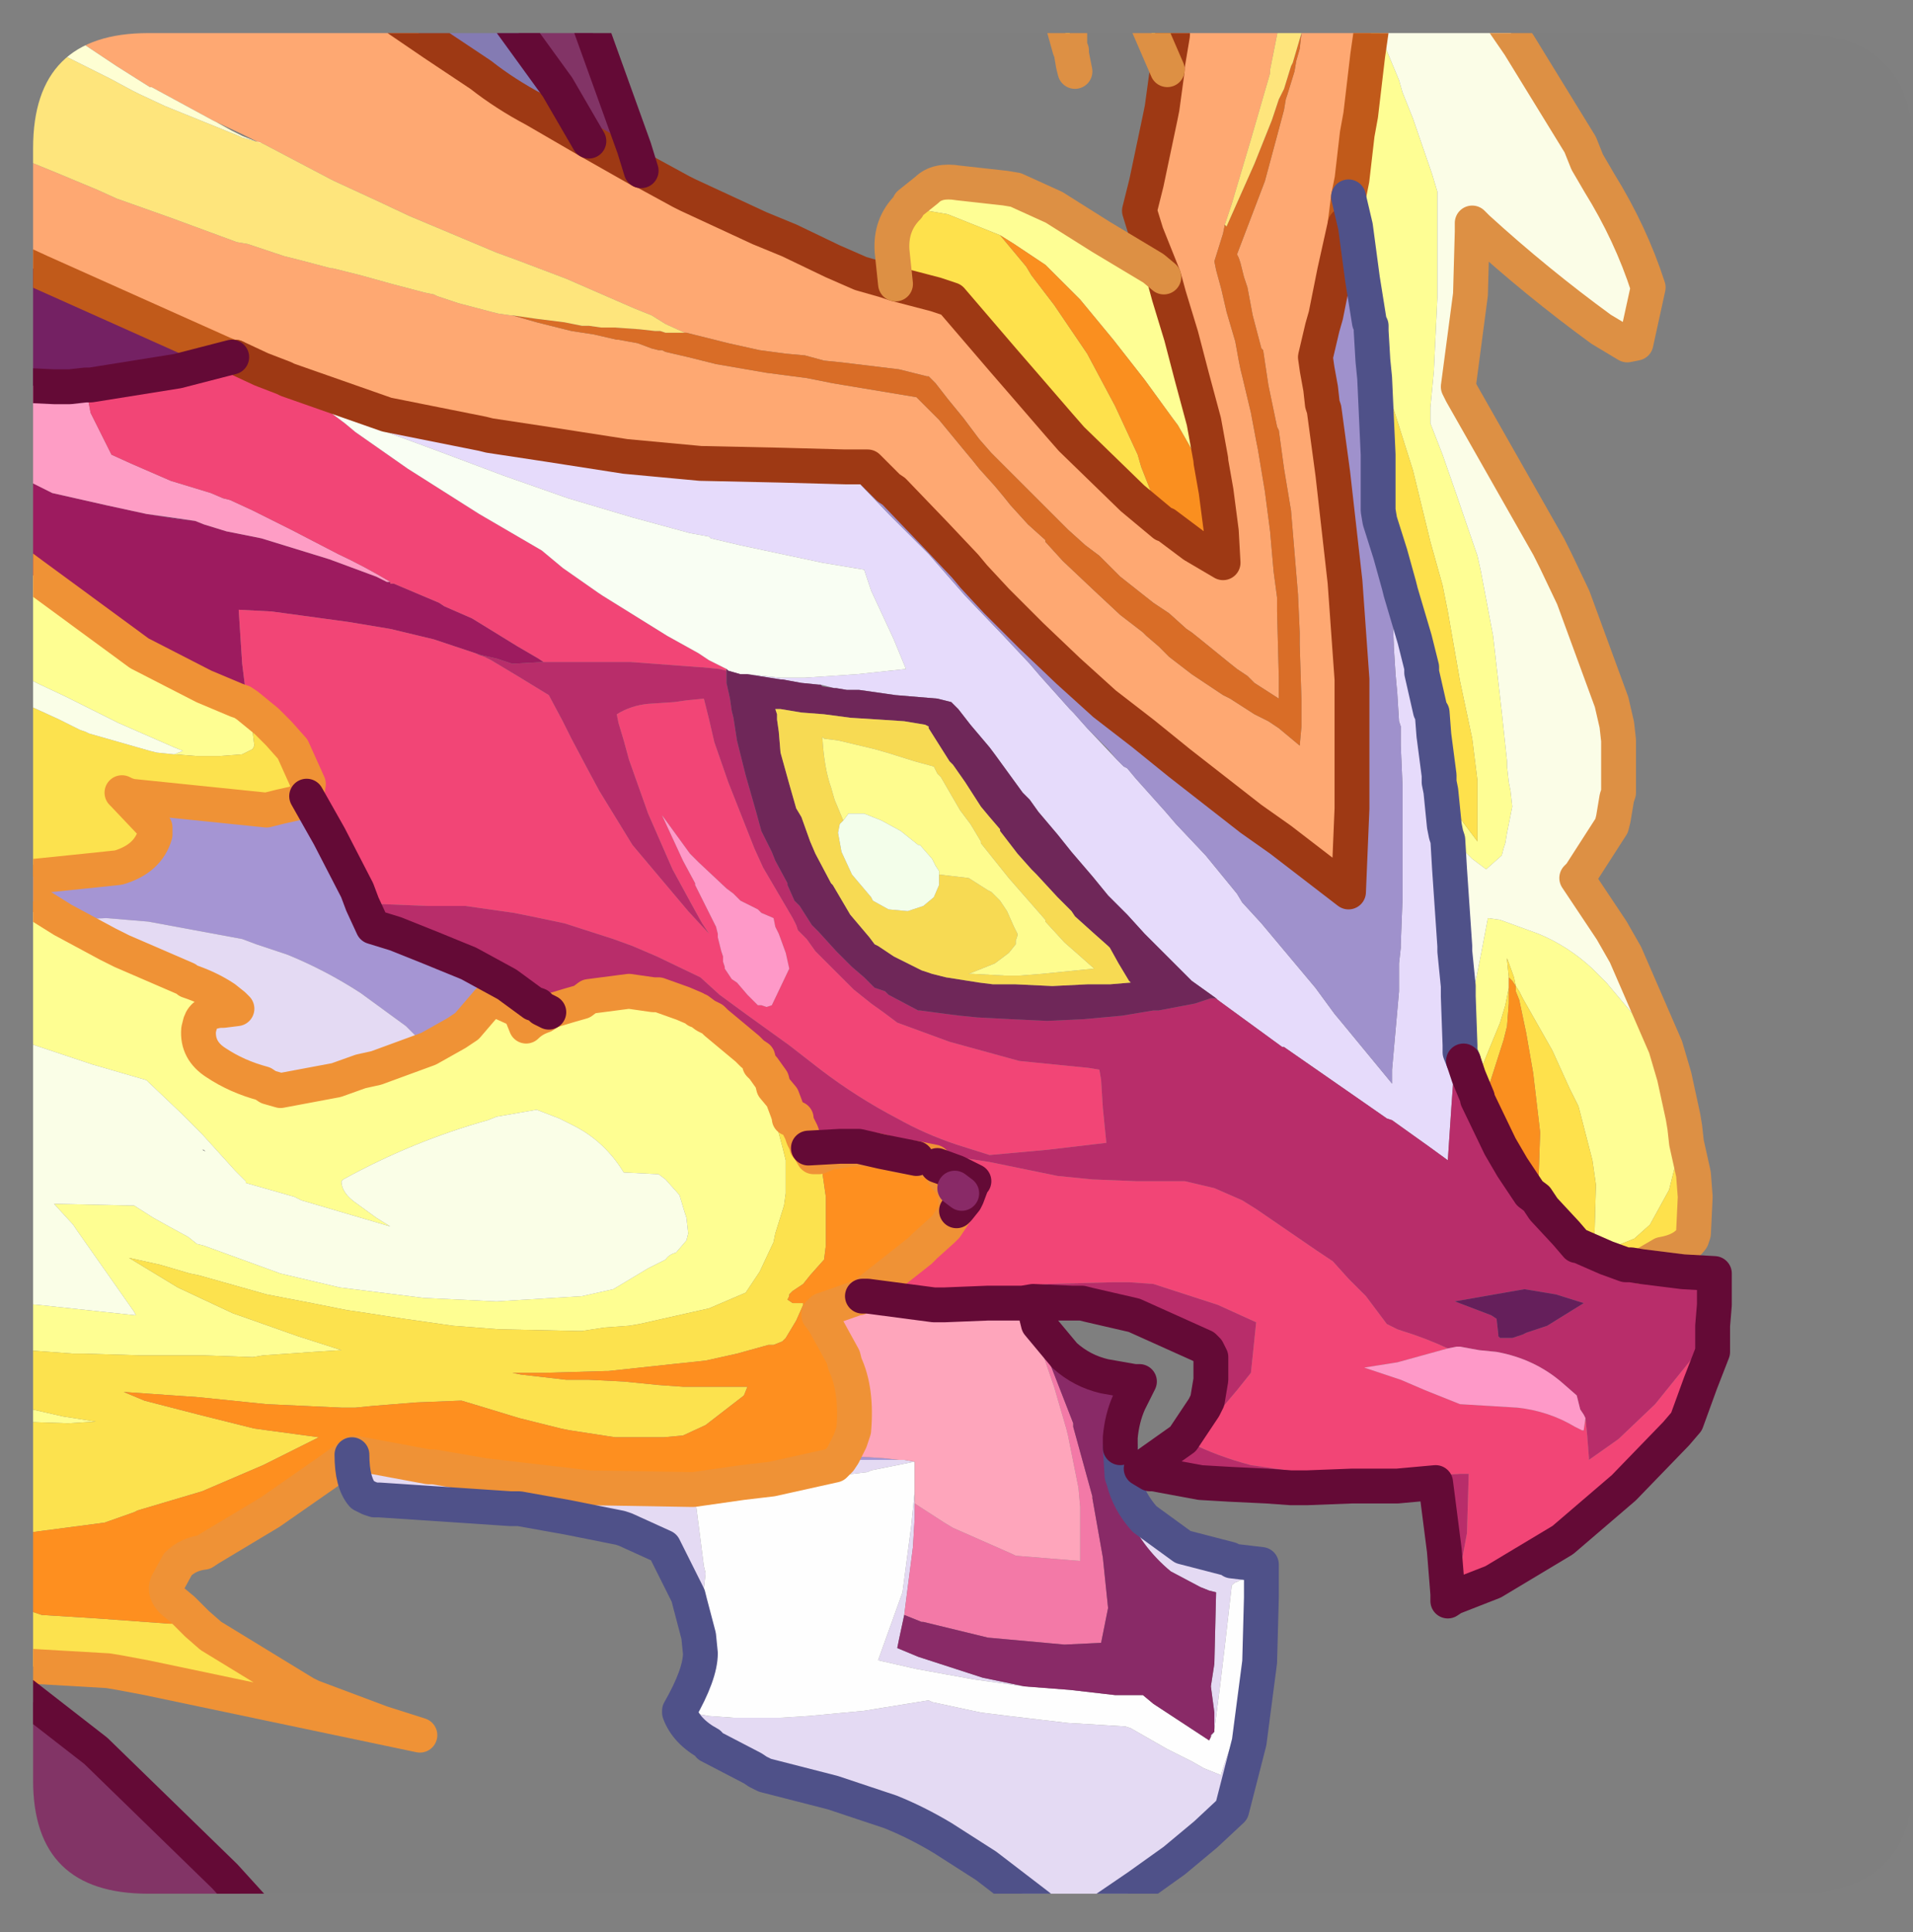 <?xml version="1.0" encoding="UTF-8" standalone="no"?>
<svg xmlns:ffdec="https://www.free-decompiler.com/flash" xmlns:xlink="http://www.w3.org/1999/xlink" ffdec:objectType="frame" height="55.45px" width="54.9px" xmlns="http://www.w3.org/2000/svg">
  <rect width="100%" height="100%" fill="#808080" stroke="none"/>
  <g transform="matrix(1.0, 0.0, 0.0, 1.0, 0.95, 0.95)">
    <clipPath id="clipPath0" transform="matrix(1.0, 0.0, 0.0, 1.0, 0.0, 0.0)">
      <path d="M50.5 0.0 Q53.95 0.0 53.95 3.3 L53.95 50.15 Q53.95 53.4 50.5 53.4 L3.3 53.4 Q0.0 53.4 0.0 50.15 L0.0 3.3 Q0.0 0.0 3.3 0.0 L50.5 0.0" fill="#000000" fill-rule="evenodd" stroke="none"/>
    </clipPath>
    <g clip-path="url(#clipPath0)">
      <use ffdec:characterId="2" height="55.45" transform="matrix(1.0, 0.0, 0.0, 1.0, -0.95, -0.95)" width="49.7" xlink:href="#shape1"/>
    </g>
    <use ffdec:characterId="3" height="53.4" transform="matrix(1.0, 0.0, 0.0, 1.0, 0.0, 0.0)" width="53.95" xlink:href="#shape2"/>
  </g>
  <defs>
    <g id="shape1" transform="matrix(1.0, 0.0, 0.0, 1.0, 0.95, 0.95)">
      <path d="M0.55 -0.45 L10.4 -0.45 11.5 0.3 12.85 1.2 Q13.55 1.75 14.4 2.2 L15.95 3.1 17.45 3.95 17.5 3.95 18.6 4.55 18.8 4.65 20.85 5.6 21.7 5.95 22.95 6.55 23.75 6.9 24.45 7.1 24.75 7.2 25.9 7.5 26.35 7.65 27.85 9.4 28.5 10.15 29.45 11.25 29.8 11.65 31.55 13.35 32.45 14.1 32.5 14.1 33.3 14.7 34.15 15.2 34.1 14.3 33.95 13.15 33.8 12.3 33.8 12.25 33.6 11.15 33.25 9.85 32.95 8.7 32.6 7.55 32.45 7.0 31.95 5.75 31.75 5.1 31.95 4.3 32.35 2.4 32.4 2.15 32.55 1.05 32.55 0.95 32.7 0.05 32.7 -0.05 32.65 -0.45 35.8 -0.45 35.6 0.55 35.5 1.05 35.5 1.15 34.95 3.05 34.4 4.9 34.2 5.5 34.15 5.75 33.9 6.55 33.95 6.8 34.1 7.35 34.25 8.0 34.5 8.85 34.6 9.4 34.65 9.65 34.7 9.85 34.95 10.9 35.1 11.7 35.15 11.95 35.35 13.15 35.5 14.3 35.6 15.45 35.7 16.2 35.7 16.6 35.75 18.5 35.75 19.1 35.05 18.65 34.85 18.45 34.55 18.25 34.3 18.05 33.5 17.4 33.25 17.2 33.1 17.1 32.6 16.65 32.15 16.35 31.2 15.6 30.6 15.0 30.2 14.7 29.7 14.25 29.45 14.0 28.6 13.15 28.15 12.7 27.6 12.15 27.5 12.05 27.15 11.65 26.7 11.05 26.25 10.5 25.9 10.05 25.7 9.85 25.65 9.85 24.85 9.65 23.2 9.45 22.7 9.4 22.15 9.25 21.6 9.2 20.85 9.1 19.95 8.9 18.95 8.65 18.75 8.6 18.7 8.6 18.15 8.35 17.75 8.1 17.25 7.9 15.3 7.05 13.85 6.5 13.3 6.3 10.8 5.25 9.95 4.85 8.65 4.25 8.55 4.2 7.6 3.7 6.65 3.2 6.55 3.15 6.5 3.15 6.0 2.9 5.25 2.55 5.15 2.5 3.4 1.55 3.35 1.55 2.4 0.95 1.35 0.25 1.15 0.1 0.55 -0.45 M36.6 -0.45 L38.4 -0.45 38.4 -0.05 38.3 0.65 38.1 2.35 38.0 2.9 37.85 4.2 37.75 4.7 37.65 5.5 37.35 6.85 37.1 8.1 37.0 8.45 36.8 9.3 36.85 9.65 36.95 10.2 37.0 10.65 37.05 10.8 37.3 12.65 37.65 15.75 37.85 18.55 37.85 20.55 37.85 22.25 37.75 24.65 35.8 23.15 34.95 22.55 32.9 20.95 31.85 20.1 30.75 19.25 29.7 18.3 28.65 17.3 27.65 16.3 27.0 15.6 26.75 15.3 25.9 14.4 24.7 13.15 24.55 13.05 23.95 12.45 23.85 12.45 23.3 12.45 21.45 12.4 19.15 12.35 17.0 12.15 14.75 11.8 13.1 11.55 12.9 11.5 10.15 10.95 7.3 9.95 7.25 9.9 7.2 9.9 6.55 9.65 5.8 9.3 5.7 9.3 5.45 9.2 0.2 6.85 -0.45 6.55 -0.45 3.55 0.65 4.0 1.85 4.5 2.4 4.75 3.95 5.3 5.85 6.0 6.15 6.05 7.2 6.4 7.6 6.5 8.55 6.75 8.6 6.75 9.4 6.95 10.3 7.2 11.25 7.45 11.5 7.5 11.6 7.55 12.2 7.75 13.15 8.0 13.35 8.05 13.7 8.1 13.75 8.1 14.45 8.3 15.45 8.55 16.1 8.65 16.75 8.8 16.8 8.8 17.35 8.9 17.75 9.05 17.95 9.1 18.05 9.1 18.15 9.15 18.8 9.3 19.6 9.5 21.05 9.75 22.2 9.9 22.95 10.05 25.35 10.45 25.4 10.5 26.0 11.1 26.7 11.95 26.95 12.25 27.15 12.5 27.6 13.0 27.85 13.3 28.05 13.55 28.55 14.1 29.05 14.55 29.05 14.6 29.55 15.15 30.45 16.0 31.2 16.7 31.85 17.2 31.95 17.3 32.3 17.6 32.6 17.9 33.25 18.4 34.15 19.0 34.35 19.1 35.05 19.55 35.45 19.75 35.75 19.95 36.35 20.45 36.4 19.9 36.4 19.7 36.4 19.65 36.4 19.55 36.4 19.15 36.35 17.55 36.35 17.2 36.3 16.1 36.2 14.9 36.1 13.7 35.9 12.5 35.75 11.4 35.7 11.3 35.45 10.1 35.3 9.1 35.25 9.05 35.0 8.1 34.85 7.3 34.75 7.0 34.65 6.6 34.6 6.45 34.55 6.35 35.35 4.25 35.7 2.95 35.9 2.2 35.95 1.9 36.0 1.75 36.2 1.1 36.25 0.8 36.35 0.45 36.4 0.0 36.6 -0.45" fill="#ffa972" fill-rule="evenodd" stroke="none"/>
      <path d="M17.45 3.95 L15.95 3.1 15.05 1.55 13.6 -0.45 15.9 -0.45 17.25 3.3 17.45 3.95 M6.5 54.0 L1.4 54.0 -0.45 53.0 -0.45 47.55 1.8 49.3 5.5 52.9 6.5 54.0" fill="#833466" fill-rule="evenodd" stroke="none"/>
      <path d="M15.95 3.1 L14.4 2.2 Q13.55 1.75 12.85 1.2 L11.5 0.3 10.4 -0.45 13.6 -0.45 15.05 1.55 15.95 3.1" fill="url(#gradient0)" fill-rule="evenodd" stroke="none"/>
      <path d="M0.55 -0.45 L1.15 0.1 0.35 -0.45 0.55 -0.45 M18.7 8.6 L18.75 8.6 18.95 8.65 19.95 8.9 20.85 9.1 21.6 9.2 22.15 9.25 22.7 9.4 23.2 9.45 24.85 9.65 25.65 9.85 25.7 9.85 25.9 10.05 26.25 10.5 26.7 11.05 27.15 11.65 27.5 12.05 27.6 12.15 28.15 12.7 28.6 13.15 29.45 14.0 29.7 14.25 30.2 14.7 30.6 15.0 31.2 15.6 32.15 16.35 32.6 16.65 33.1 17.1 33.25 17.2 33.5 17.4 34.3 18.05 34.55 18.25 34.85 18.45 35.05 18.65 35.75 19.1 35.75 18.5 35.7 16.6 35.7 16.2 35.6 15.45 35.5 14.3 35.35 13.15 35.15 11.95 35.1 11.7 34.95 10.9 34.7 9.85 34.65 9.65 34.6 9.4 34.5 8.85 34.25 8.0 34.1 7.35 33.95 6.8 33.9 6.55 34.15 5.75 34.2 5.5 34.25 5.55 35.05 3.75 35.55 2.5 35.75 1.9 35.9 1.6 36.1 0.95 36.15 0.85 36.4 0.0 36.35 0.45 36.25 0.8 36.2 1.1 36.0 1.75 35.95 1.9 35.9 2.2 35.7 2.95 35.35 4.25 34.55 6.35 34.6 6.45 34.65 6.6 34.75 7.0 34.85 7.3 35.0 8.1 35.25 9.05 35.3 9.1 35.45 10.1 35.7 11.3 35.75 11.4 35.9 12.5 36.1 13.7 36.2 14.9 36.3 16.1 36.35 17.2 36.35 17.55 36.4 19.15 36.4 19.55 36.4 19.65 36.4 19.7 36.4 19.9 36.35 20.45 35.75 19.95 35.45 19.75 35.05 19.55 34.35 19.1 34.15 19.0 33.25 18.4 32.6 17.9 32.3 17.6 31.95 17.3 31.85 17.2 31.2 16.7 30.45 16.0 29.55 15.15 29.05 14.6 29.05 14.55 28.55 14.1 28.05 13.55 27.85 13.3 27.6 13.0 27.15 12.5 26.95 12.25 26.7 11.95 26.0 11.1 25.4 10.5 25.35 10.45 22.95 10.05 22.2 9.9 21.05 9.75 19.6 9.5 18.8 9.3 18.15 9.15 18.05 9.1 17.95 9.1 17.75 9.05 17.35 8.9 16.8 8.8 16.75 8.8 16.1 8.65 15.45 8.55 14.45 8.3 13.75 8.1 14.45 8.2 15.25 8.3 15.75 8.4 15.95 8.4 16.3 8.45 16.7 8.45 17.4 8.5 17.85 8.55 18.0 8.55 18.15 8.6 18.7 8.6" fill="#da6d27" fill-rule="evenodd" stroke="none"/>
      <path d="M32.45 7.0 L32.6 7.55 32.95 8.7 33.25 9.85 33.6 11.15 33.8 12.25 33.8 12.3 33.95 13.15 33.45 12.3 32.85 11.25 32.7 11.05 31.9 9.95 31.0 8.8 30.05 7.65 29.15 6.75 29.05 6.65 28.15 6.05 27.75 5.8 26.25 5.2 25.1 5.0 25.15 4.9 25.65 4.5 Q25.95 4.2 26.55 4.3 L27.9 4.45 28.2 4.5 29.3 5.0 30.65 5.85 32.15 6.75 32.45 7.0 M37.75 4.7 L37.85 4.2 38.0 2.9 38.1 2.35 38.3 0.65 38.4 -0.05 38.4 -0.45 38.45 -0.45 39.2 1.35 39.3 1.7 39.6 2.45 40.15 4.05 40.3 4.55 40.3 5.4 40.3 6.35 40.3 7.6 40.2 9.7 40.1 10.75 40.1 11.2 40.45 12.1 40.85 13.25 41.45 15.0 41.55 15.45 41.9 17.3 42.15 19.5 42.3 20.9 42.3 21.05 42.35 21.5 42.4 21.75 42.45 22.2 42.3 22.95 42.25 23.25 42.2 23.4 42.15 23.6 41.7 24.0 41.3 23.7 40.9 23.3 40.55 23.0 40.5 22.75 40.4 21.75 40.55 22.0 41.45 23.2 41.45 22.5 41.45 21.45 41.3 20.25 40.95 18.6 40.6 16.6 40.45 15.85 40.1 14.6 39.6 12.55 39.0 10.65 38.45 9.4 38.4 8.55 38.4 8.4 38.35 8.3 38.15 7.05 37.95 5.55 37.75 4.7 M47.1 29.95 L47.35 31.1 47.4 31.4 46.95 33.2 46.4 34.2 45.95 34.6 45.45 34.8 44.8 34.85 44.85 33.05 44.75 32.35 44.35 30.8 44.1 30.3 43.6 29.2 42.75 27.7 42.65 27.5 42.55 27.35 42.5 27.1 42.3 26.55 42.3 26.6 42.35 27.1 42.35 27.4 42.25 27.9 42.1 28.4 41.75 29.25 41.65 29.5 41.5 29.85 40.95 29.05 40.9 27.65 40.9 27.35 41.05 27.95 41.1 28.1 41.4 27.2 41.55 26.45 41.75 25.4 42.1 25.45 43.2 25.85 Q44.05 26.2 44.75 26.85 L45.15 27.25 46.2 28.5 46.65 29.25 47.05 29.85 47.1 29.95" fill="#ffff95" fill-rule="evenodd" stroke="none"/>
      <path d="M6.55 3.15 L6.65 3.2 7.6 3.7 8.55 4.2 8.65 4.25 9.95 4.85 10.8 5.25 13.3 6.3 13.85 6.5 15.3 7.05 17.25 7.9 17.75 8.1 18.15 8.35 18.7 8.6 18.15 8.6 18.0 8.55 17.85 8.55 17.4 8.5 16.7 8.45 16.3 8.45 15.95 8.4 15.75 8.4 15.25 8.3 14.45 8.2 13.75 8.1 13.7 8.1 13.35 8.05 13.15 8.0 12.2 7.75 11.6 7.55 11.5 7.5 11.25 7.45 10.3 7.2 9.4 6.95 8.6 6.75 8.55 6.75 7.6 6.5 7.2 6.4 6.15 6.05 5.85 6.0 3.95 5.3 2.4 4.75 1.85 4.5 0.65 4.0 -0.45 3.55 -0.45 -0.05 0.55 0.45 0.6 0.5 2.2 1.3 2.85 1.65 3.05 1.75 3.8 2.1 5.9 2.95 6.0 3.0 6.55 3.15 M34.2 5.5 L34.4 4.9 34.95 3.05 35.5 1.15 35.5 1.05 35.6 0.55 35.8 -0.45 36.6 -0.45 36.4 0.0 36.15 0.85 36.1 0.95 35.9 1.6 35.75 1.9 35.55 2.5 35.05 3.75 34.25 5.55 34.2 5.5" fill="#ffe67c" fill-rule="evenodd" stroke="none"/>
      <path d="M32.65 -0.45 L32.7 -0.05 32.7 0.05 32.55 0.95 32.55 1.05 31.9 -0.45 32.65 -0.45 M32.45 14.1 L31.55 13.35 29.8 11.65 29.45 11.25 28.5 10.15 27.85 9.4 26.35 7.65 25.9 7.5 24.75 7.2 24.65 6.25 Q24.6 5.5 25.1 5.0 L26.25 5.2 27.75 5.8 28.5 6.7 28.65 6.95 29.3 7.8 30.25 9.2 31.05 10.7 31.7 12.1 31.8 12.45 32.45 14.1 M29.5 -0.45 L29.75 -0.45 29.75 0.35 29.75 0.45 29.5 -0.45 M47.4 31.4 L47.45 31.85 47.65 32.75 47.7 33.4 47.65 34.45 47.6 34.6 Q47.35 34.95 46.75 35.05 L46.15 35.4 45.85 35.35 45.7 35.35 45.15 35.15 44.35 34.8 44.3 34.8 44.0 34.45 43.35 33.75 43.15 33.45 43.2 33.0 43.25 31.55 43.05 29.85 42.85 28.7 42.65 27.75 42.55 27.5 42.55 27.35 42.45 27.2 42.35 27.1 42.3 26.6 42.3 26.55 42.5 27.1 42.55 27.35 42.65 27.5 42.75 27.7 43.6 29.2 44.1 30.3 44.35 30.8 44.75 32.35 44.85 33.05 44.8 34.85 45.45 34.8 45.95 34.6 46.4 34.2 46.95 33.2 47.4 31.4 M38.45 9.4 L39.0 10.65 39.6 12.55 40.1 14.6 40.45 15.85 40.6 16.6 40.95 18.6 41.3 20.25 41.45 21.45 41.45 22.5 41.45 23.2 40.55 22.0 40.4 21.75 40.35 21.5 40.35 21.3 40.2 20.15 40.15 19.5 40.1 19.45 39.85 18.35 39.85 18.2 39.65 17.4 39.25 16.05 39.2 15.85 38.95 14.95 38.65 14.0 38.6 13.7 38.6 12.75 38.6 12.1 38.5 9.9 38.45 9.4 M40.95 29.05 L41.5 29.85 41.65 29.5 41.75 29.25 42.1 28.4 42.25 27.9 42.35 27.4 42.35 27.85 42.3 28.5 42.2 28.9 41.8 30.15 41.8 30.25 Q41.7 30.35 41.75 30.6 L41.7 31.0 41.6 30.85 41.5 30.7 41.45 30.6 41.45 30.55 41.2 29.95 41.05 29.5 40.95 29.25 40.95 29.2 40.95 29.05" fill="#ffe24c" fill-rule="evenodd" stroke="none"/>
      <path d="M38.45 -0.45 L42.1 -0.45 42.65 0.35 44.4 3.2 44.6 3.7 44.95 4.3 Q45.85 5.75 46.35 7.3 L46.0 8.9 45.75 8.95 45.0 8.5 Q43.15 7.15 41.45 5.6 L41.3 5.45 41.3 5.7 41.25 7.5 40.9 10.15 41.0 10.35 43.5 14.75 43.7 15.15 44.2 16.2 45.3 19.2 45.45 19.85 45.5 20.3 45.5 21.8 45.45 21.95 45.35 22.55 45.3 22.75 44.4 24.15 44.3 24.25 45.3 25.75 45.7 26.45 46.85 29.1 47.1 29.95 47.05 29.85 46.65 29.25 46.2 28.5 45.15 27.25 44.75 26.85 Q44.05 26.2 43.2 25.85 L42.1 25.45 41.75 25.4 41.55 26.45 41.4 27.2 41.1 28.1 41.05 27.95 40.9 27.35 40.8 26.35 40.8 26.2 40.65 24.0 40.6 23.15 40.55 23.0 40.9 23.3 41.3 23.7 41.7 24.0 42.15 23.6 42.2 23.4 42.25 23.25 42.3 22.95 42.45 22.2 42.4 21.75 42.35 21.5 42.3 21.05 42.3 20.9 42.15 19.5 41.9 17.3 41.55 15.45 41.45 15.0 40.85 13.25 40.45 12.1 40.1 11.2 40.1 10.75 40.2 9.7 40.3 7.6 40.3 6.35 40.3 5.4 40.3 4.55 40.15 4.05 39.6 2.45 39.3 1.7 39.2 1.35 38.45 -0.45" fill="#fcfee8" fill-rule="evenodd" stroke="none"/>
      <path d="M1.15 0.1 L1.35 0.25 2.4 0.95 3.35 1.55 3.4 1.55 5.15 2.5 5.25 2.55 5.7 2.8 6.0 2.95 6.5 3.15 6.55 3.15 6.0 3.0 5.9 2.95 3.8 2.1 3.05 1.75 2.85 1.65 2.2 1.3 0.6 0.5 0.55 0.45 -0.45 -0.05 -0.45 -0.45 0.35 -0.45 1.15 0.1" fill="#ffffd4" fill-rule="evenodd" stroke="none"/>
      <path d="M-0.45 6.55 L0.2 6.85 5.45 9.2 5.7 9.3 4.15 9.7 1.65 10.1 1.5 10.1 1.05 10.15 0.6 10.15 -0.45 10.1 -0.45 6.55 M4.65 14.0 L4.15 13.95 3.25 13.8 4.65 14.0" fill="#742163" fill-rule="evenodd" stroke="none"/>
      <path d="M-0.45 39.85 L-0.45 39.4 -0.25 39.45 0.85 39.7 1.8 39.85 1.0 39.9 -0.45 39.85 M-0.45 37.8 L-0.45 36.45 0.15 36.5 2.95 36.8 2.9 36.7 1.25 34.35 1.15 34.2 0.6 33.6 2.9 33.65 3.45 34.0 3.9 34.25 4.45 34.55 4.7 34.75 4.9 34.8 7.1 35.6 8.8 36.0 11.2 36.3 13.3 36.4 15.75 36.25 16.65 36.05 17.65 35.45 18.15 35.2 Q18.25 35.05 18.45 35.0 L18.75 34.65 18.8 34.45 18.75 34.0 18.7 33.85 18.55 33.35 18.15 32.9 17.95 32.75 16.95 32.7 Q16.4 31.8 15.5 31.35 L15.1 31.15 14.45 30.9 13.3 31.1 13.05 31.2 Q10.9 31.8 8.9 32.9 L8.85 32.95 Q8.85 33.3 9.3 33.6 L9.85 34.0 10.25 34.25 7.7 33.5 7.5 33.4 6.1 33.0 6.1 32.95 5.8 32.65 4.85 31.6 4.25 31.0 3.25 30.05 1.7 29.6 -0.25 28.95 -0.45 28.9 -0.45 25.0 -0.05 25.2 0.5 25.45 1.75 26.0 2.15 26.15 2.55 26.35 4.4 27.15 4.45 27.2 Q5.05 27.4 5.5 27.7 L5.75 27.9 5.85 28.0 5.45 28.05 5.35 28.05 Q4.9 28.1 4.8 28.4 L4.75 28.6 Q4.7 29.2 5.25 29.55 5.85 29.95 6.6 30.15 L6.75 30.25 7.1 30.35 8.7 30.05 9.4 29.8 9.85 29.7 11.35 29.15 12.15 28.7 12.45 28.5 13.05 27.8 13.4 27.8 13.95 28.05 14.05 28.25 14.15 28.5 Q14.35 28.3 14.65 28.2 L14.8 28.1 14.9 28.05 15.4 27.9 15.75 27.8 15.95 27.65 17.1 27.5 17.8 27.6 17.95 27.6 18.65 27.85 19.0 28.0 19.05 28.05 19.35 28.4 19.6 28.6 20.7 29.95 21.3 31.2 21.5 31.95 21.6 32.35 21.6 33.15 21.6 33.3 21.55 33.65 21.3 34.45 21.25 34.7 20.85 35.55 20.45 36.15 19.4 36.6 17.4 37.05 17.1 37.1 16.4 37.15 15.75 37.25 15.65 37.25 13.35 37.2 12.05 37.1 10.65 36.9 9.35 36.7 9.0 36.65 8.0 36.45 6.7 36.2 4.75 35.65 4.5 35.6 3.65 35.35 2.75 35.15 4.15 36.0 5.75 36.75 5.9 36.8 7.6 37.4 8.85 37.8 8.05 37.85 6.6 37.95 6.3 38.0 4.9 37.95 3.7 37.95 3.1 37.95 1.45 37.9 1.35 37.9 1.3 37.9 1.15 37.9 -0.2 37.8 -0.45 37.8 M-0.45 34.35 L-0.45 34.05 -0.25 34.35 -0.45 34.35 M-0.45 18.35 L-0.45 15.2 -0.35 15.3 -0.15 15.45 3.05 17.8 4.9 18.75 5.85 19.15 6.1 19.5 6.2 19.7 6.3 19.95 6.3 20.05 6.35 20.45 6.3 20.55 6.2 20.6 6.0 20.7 5.35 20.75 5.25 20.75 5.1 20.75 4.7 20.75 4.05 20.7 4.3 20.6 4.05 20.5 2.45 19.8 2.25 19.7 0.95 19.05 0.1 18.65 -0.45 18.35" fill="#ffff93" fill-rule="evenodd" stroke="none"/>
      <path d="M-0.45 15.2 L-0.45 12.7 -0.25 12.8 0.55 13.2 2.1 13.55 3.25 13.8 4.15 13.95 4.65 14.0 4.9 14.1 5.55 14.3 6.55 14.5 8.5 15.1 9.85 15.6 10.15 15.75 10.25 15.75 10.25 15.8 10.35 15.8 11.65 16.35 11.8 16.45 12.6 16.8 13.9 17.6 14.5 17.95 14.65 18.05 13.75 18.1 13.3 17.95 12.85 17.85 12.7 17.8 11.5 17.4 10.25 17.1 9.05 16.9 6.85 16.6 5.9 16.55 6.0 18.1 6.15 19.3 6.0 19.2 5.85 19.15 4.9 18.75 3.05 17.8 -0.15 15.45 -0.35 15.3 -0.45 15.2" fill="#9e1b5f" fill-rule="evenodd" stroke="none"/>
      <path d="M-0.45 12.7 L-0.45 10.1 0.6 10.15 1.05 10.15 1.5 10.1 1.65 10.9 2.25 12.1 2.8 12.35 3.95 12.85 5.1 13.2 5.45 13.35 5.65 13.4 6.3 13.7 7.4 14.25 8.75 14.95 Q9.5 15.3 10.25 15.75 L10.15 15.75 9.85 15.6 8.5 15.1 6.55 14.5 5.55 14.3 4.9 14.1 4.65 14.0 3.25 13.8 2.1 13.55 0.55 13.2 -0.25 12.8 -0.45 12.7" fill="#ff9ec6" fill-rule="evenodd" stroke="none"/>
      <path d="M4.7 45.65 L5.1 46.0 7.8 47.65 8.0 47.75 10.0 48.5 11.1 48.85 3.25 47.2 2.45 47.05 2.15 47.0 -0.45 46.85 -0.45 45.25 -0.05 45.3 0.25 45.4 1.85 45.5 3.9 45.65 4.15 45.65 4.7 45.65 M-0.45 43.1 L-0.45 39.85 1.0 39.9 1.8 39.85 0.85 39.7 -0.25 39.45 -0.45 39.4 -0.45 37.8 -0.2 37.8 1.15 37.9 1.3 37.9 1.35 37.9 1.45 37.9 3.1 37.95 3.7 37.95 4.9 37.95 6.3 38.0 6.6 37.95 8.05 37.85 8.85 37.8 7.6 37.4 5.9 36.8 5.75 36.75 4.15 36.0 2.75 35.15 3.65 35.35 4.5 35.6 4.75 35.65 6.7 36.2 8.0 36.45 9.0 36.65 9.35 36.7 10.65 36.9 12.05 37.1 13.35 37.2 15.65 37.25 15.75 37.25 16.4 37.15 17.1 37.1 17.4 37.05 19.4 36.6 20.45 36.15 20.85 35.55 21.25 34.7 21.3 34.45 21.55 33.65 21.6 33.3 21.6 33.15 21.6 32.35 21.5 31.95 21.3 31.2 20.7 29.95 19.6 28.6 19.35 28.4 19.05 28.05 19.4 28.35 20.45 29.45 21.65 31.0 21.7 31.1 21.9 31.15 21.8 31.2 21.9 31.25 22.0 31.5 22.1 31.7 22.2 31.95 22.25 32.0 22.4 32.25 22.55 32.55 22.65 32.7 22.75 33.4 22.75 34.75 22.75 34.8 22.7 35.2 22.3 35.65 22.1 35.9 21.8 36.1 21.7 36.2 21.7 36.25 21.65 36.35 21.8 36.45 21.95 36.45 22.1 36.45 22.1 36.5 21.9 36.95 21.6 37.45 21.5 37.55 21.25 37.65 21.1 37.65 20.2 37.9 19.3 38.1 18.35 38.2 16.5 38.4 16.4 38.4 14.7 38.45 14.1 38.45 13.75 38.45 14.0 38.5 15.3 38.65 15.95 38.65 16.95 38.7 17.95 38.8 18.65 38.85 20.5 38.85 20.4 39.1 19.3 39.95 18.65 40.25 18.1 40.3 16.7 40.3 15.4 40.1 15.15 40.05 13.95 39.75 12.8 39.4 12.3 39.25 12.25 39.25 11.0 39.3 9.75 39.4 9.25 39.45 8.85 39.45 6.7 39.35 4.75 39.15 2.6 39.0 3.2 39.25 4.75 39.65 6.35 40.05 8.2 40.3 6.6 41.1 4.85 41.85 3.0 42.4 2.9 42.45 2.05 42.75 0.15 43.0 -0.2 43.05 -0.45 43.1 M-0.45 23.8 L-0.45 22.15 -0.15 21.75 -0.15 21.55 Q-0.05 21.2 -0.25 20.9 L-0.35 20.75 -0.45 20.55 -0.45 19.15 0.75 19.7 1.35 20.0 1.5 20.05 1.6 20.1 3.35 20.6 3.55 20.65 4.05 20.7 4.7 20.75 5.1 20.75 5.25 20.75 5.35 20.75 6.0 20.7 6.2 20.6 6.3 20.55 6.35 20.45 6.3 20.05 6.3 19.95 6.2 19.7 6.1 19.5 5.85 19.15 6.0 19.2 6.15 19.3 6.7 19.75 7.05 20.1 7.45 20.55 7.9 21.55 7.85 21.9 7.55 22.1 7.1 22.2 6.7 22.3 2.8 21.9 2.65 21.85 2.55 21.8 2.6 21.85 3.5 22.8 3.5 23.0 Q3.3 23.7 2.45 23.95 L1.5 24.05 0.2 23.9 -0.45 23.8 M21.9 31.15 L21.7 31.15 21.7 31.1 21.7 31.15 21.9 31.15" fill="#fde34e" fill-rule="evenodd" stroke="none"/>
      <path d="M-0.45 36.45 L-0.45 34.35 -0.25 34.35 -0.45 34.05 -0.45 28.9 -0.25 28.95 1.7 29.6 3.25 30.05 4.25 31.0 4.85 31.6 5.8 32.65 6.1 32.95 6.1 33.0 7.5 33.4 7.7 33.5 10.25 34.25 9.85 34.0 9.3 33.6 Q8.85 33.3 8.85 32.95 L8.9 32.9 Q10.9 31.8 13.05 31.2 L13.3 31.1 14.45 30.9 15.1 31.15 15.5 31.35 Q16.4 31.8 16.95 32.7 L17.95 32.75 18.15 32.9 18.55 33.35 18.7 33.85 18.75 34.0 18.8 34.45 18.75 34.65 18.45 35.0 Q18.25 35.05 18.15 35.2 L17.65 35.45 16.65 36.05 15.75 36.25 13.3 36.4 11.2 36.3 8.8 36.0 7.1 35.6 4.9 34.8 4.7 34.75 4.45 34.55 3.9 34.25 3.45 34.0 2.9 33.65 0.6 33.6 1.15 34.2 1.25 34.35 2.9 36.7 2.95 36.8 0.15 36.5 -0.45 36.45 M-0.45 22.15 L-0.45 20.55 -0.35 20.75 -0.25 20.9 Q-0.05 21.2 -0.15 21.55 L-0.15 21.75 -0.45 22.15 M-0.45 19.15 L-0.45 18.35 0.1 18.65 0.95 19.05 2.25 19.7 2.45 19.8 4.05 20.5 4.3 20.6 4.05 20.7 3.55 20.65 3.35 20.6 1.6 20.1 1.5 20.05 1.35 20.0 0.75 19.7 -0.45 19.15 M4.95 32.1 L4.85 32.05 4.9 32.05 4.95 32.1" fill="#fbffe8" fill-rule="evenodd" stroke="none"/>
      <path d="M-0.45 24.65 L-0.45 24.25 1.5 24.05 2.45 23.95 Q3.3 23.7 3.5 23.0 L3.5 22.8 2.6 21.85 2.55 21.8 2.65 21.85 2.8 21.9 6.7 22.3 7.1 22.2 7.55 22.1 7.85 21.9 8.5 23.05 9.3 24.6 9.45 25.0 9.75 25.65 10.4 25.85 11.4 26.25 12.5 26.7 13.6 27.3 14.35 27.85 14.5 27.9 14.6 28.0 14.65 28.2 Q14.35 28.3 14.15 28.5 L14.05 28.25 13.95 28.05 13.4 27.8 13.05 27.8 12.45 28.5 12.15 28.7 11.35 29.15 11.1 28.9 10.7 28.5 9.4 27.55 Q8.4 26.9 7.3 26.45 L6.4 26.15 6.0 26.0 4.65 25.75 3.3 25.5 2.1 25.4 0.85 25.45 0.05 24.95 -0.45 24.65 M23.15 40.95 L23.25 40.8 23.6 40.85 24.4 40.9 24.85 40.95 24.25 40.95 23.15 40.95" fill="#a696d4" fill-rule="evenodd" stroke="none"/>
      <path d="M9.15 40.8 L8.45 41.3 6.8 42.45 5.05 43.5 4.9 43.6 Q4.45 43.65 4.15 43.95 L3.85 44.5 Q3.75 44.75 4.0 45.0 L4.3 45.25 4.5 45.45 4.7 45.65 4.15 45.65 3.9 45.65 1.85 45.5 0.25 45.4 -0.05 45.3 -0.45 45.25 -0.45 43.1 -0.2 43.05 0.15 43.0 2.05 42.75 2.9 42.45 3.0 42.4 4.85 41.85 6.6 41.1 8.2 40.3 6.35 40.05 4.75 39.65 3.2 39.25 2.6 39.0 4.75 39.15 6.7 39.35 8.85 39.45 9.25 39.45 9.75 39.4 11.0 39.3 12.25 39.25 12.3 39.25 12.8 39.4 13.95 39.75 15.15 40.05 15.4 40.1 16.7 40.3 18.1 40.3 18.65 40.25 19.3 39.95 20.4 39.1 20.5 38.85 18.65 38.85 17.95 38.8 16.95 38.7 15.95 38.65 15.3 38.65 14.0 38.5 13.75 38.45 14.1 38.45 14.7 38.45 16.4 38.4 16.5 38.4 18.35 38.2 19.3 38.1 20.2 37.9 21.1 37.65 21.25 37.65 21.5 37.55 21.6 37.45 21.9 36.95 22.1 36.5 22.1 36.45 21.95 36.45 21.8 36.45 21.65 36.35 21.7 36.25 21.7 36.2 21.8 36.1 22.1 35.9 22.3 35.65 22.7 35.2 22.75 34.8 22.75 34.75 22.75 33.4 22.65 32.7 22.55 32.55 22.4 32.25 22.55 32.25 22.9 32.1 23.05 32.1 Q23.75 31.95 24.35 32.1 L24.75 32.2 25.0 32.25 25.35 32.3 25.6 32.35 25.85 32.4 25.95 32.5 26.05 32.6 26.15 32.8 26.45 33.15 26.5 33.75 26.5 33.8 26.2 34.25 26.1 34.35 25.6 34.8 25.45 34.95 23.8 36.25 23.7 36.3 23.65 36.3 22.8 36.6 22.65 36.65 22.55 36.75 22.55 36.8 22.7 37.0 23.25 38.0 23.3 38.2 Q23.65 38.95 23.55 40.1 L23.45 40.4 23.35 40.6 23.25 40.8 23.15 40.95 23.1 41.0 23.0 41.1 21.2 41.5 20.35 41.6 18.95 41.8 18.9 41.8 15.95 41.75 12.95 41.4 11.5 41.15 11.35 41.15 9.2 40.75 9.15 40.8 M-0.45 25.0 L-0.45 24.65 0.05 24.95 0.85 25.45 2.15 26.15 1.75 26.0 0.5 25.45 -0.05 25.2 -0.45 25.0 M-0.45 24.25 L-0.45 23.8 0.2 23.9 1.5 24.05 -0.45 24.25 M19.05 28.05 L19.1 28.05 19.3 28.2 19.5 28.3 19.6 28.4 20.5 29.15 20.65 29.3 20.8 29.4 20.85 29.6 20.95 29.7 21.2 30.05 21.25 30.25 21.5 30.55 21.65 30.95 21.7 31.1 21.65 31.0 20.45 29.45 19.4 28.35 19.05 28.05 M21.9 31.25 L22.05 31.55 22.1 31.7 22.2 31.9 22.2 31.95 22.1 31.7 22.0 31.5 21.9 31.25" fill="#ff901f" fill-rule="evenodd" stroke="none"/>
      <path d="M-0.45 53.0 L1.4 54.0 -0.45 54.0 -0.45 53.0" fill="url(#gradient1)" fill-rule="evenodd" stroke="none"/>
      <path d="M7.3 9.95 L10.15 10.95 12.9 11.5 13.1 11.55 14.75 11.8 17.0 12.15 19.15 12.35 21.45 12.4 23.3 12.45 23.35 12.55 23.55 12.75 24.55 13.8 25.35 14.6 25.7 14.95 26.75 16.15 27.85 17.3 28.6 18.1 28.9 18.45 29.75 19.4 29.85 19.5 30.25 19.95 31.1 20.85 31.3 21.05 31.4 21.1 31.65 21.4 32.5 22.35 32.8 22.7 33.65 23.6 34.1 24.15 34.55 24.7 34.7 24.95 35.25 25.55 36.8 27.4 37.35 28.15 37.6 28.45 39.0 30.15 39.0 29.75 39.2 27.5 39.2 27.3 39.2 27.1 39.2 26.7 39.25 26.25 39.25 26.15 39.3 24.85 39.3 24.55 39.3 23.5 39.3 23.4 39.3 21.95 39.3 21.6 39.25 20.45 39.25 19.9 39.2 19.75 39.15 18.95 39.1 18.4 39.05 17.6 39.05 17.55 39.0 16.35 39.0 15.85 38.95 14.95 39.2 15.85 39.25 16.05 39.65 17.4 39.85 18.2 39.85 18.35 40.1 19.45 40.15 19.5 40.2 20.15 40.35 21.3 40.35 21.5 40.4 21.75 40.5 22.75 40.55 23.0 40.6 23.15 40.65 24.0 40.8 26.2 40.8 26.35 40.9 27.35 40.9 27.65 40.85 28.1 40.85 28.9 40.85 29.35 40.8 29.55 40.8 29.75 40.75 30.15 40.7 30.85 40.6 32.35 40.05 31.95 39.0 31.2 38.85 31.15 37.7 30.35 35.9 29.1 35.85 29.1 34.0 27.75 33.95 27.7 33.25 27.2 32.4 26.35 31.9 25.85 31.4 25.3 30.85 24.75 30.4 24.2 29.8 23.5 29.4 23.0 28.85 22.35 28.6 22.0 28.4 21.8 27.6 20.7 27.45 20.5 26.9 19.85 26.55 19.4 26.35 19.2 25.95 19.1 24.75 19.0 23.7 18.85 23.45 18.85 23.35 18.85 23.05 18.8 23.0 18.8 22.6 18.7 22.55 18.7 22.05 18.65 21.5 18.55 21.45 18.55 20.5 18.4 21.45 18.5 21.6 18.5 22.15 18.5 23.65 18.4 25.05 18.25 24.7 17.4 24.05 16.0 23.9 15.55 23.85 15.4 22.65 15.2 20.3 14.7 19.45 14.5 19.4 14.45 18.85 14.35 17.2 13.9 15.35 13.35 13.5 12.7 11.5 11.95 9.6 11.25 9.55 11.2 7.75 10.3 7.6 10.15 7.3 9.95" fill="#e7dcfc" fill-rule="evenodd" stroke="none"/>
      <path d="M33.95 13.15 L34.1 14.3 34.15 15.2 33.3 14.7 32.5 14.1 32.45 14.1 31.8 12.45 31.7 12.1 31.05 10.7 30.25 9.2 29.3 7.8 28.65 6.95 28.5 6.7 27.75 5.8 28.15 6.05 29.05 6.65 29.15 6.75 30.05 7.65 31.0 8.8 31.9 9.95 32.7 11.05 32.85 11.25 33.45 12.3 33.95 13.15 M42.35 27.4 L42.35 27.1 42.45 27.2 42.55 27.35 42.55 27.5 42.65 27.75 42.85 28.7 43.05 29.85 43.25 31.55 43.2 33.0 43.15 33.45 42.95 33.3 42.45 32.55 42.1 31.95 41.45 30.6 41.5 30.7 41.6 30.85 41.7 31.0 41.75 30.6 Q41.7 30.35 41.8 30.25 L41.8 30.15 42.2 28.9 42.3 28.5 42.35 27.85 42.35 27.4" fill="#fb901f" fill-rule="evenodd" stroke="none"/>
      <path d="M46.15 35.4 L47.35 35.55 48.25 35.6 48.25 36.5 47.6 38.05 46.55 39.35 45.5 40.35 44.65 40.95 44.65 40.9 44.6 40.25 44.55 39.75 44.5 39.65 44.4 39.5 44.3 39.1 43.9 38.75 Q43.1 38.05 42.0 37.85 L41.5 37.8 40.95 37.7 40.85 37.7 40.6 37.75 Q39.95 37.45 39.3 37.25 L39.15 37.2 38.85 37.05 38.4 36.45 38.25 36.25 37.75 35.75 37.3 35.25 36.85 34.95 35.1 33.75 34.7 33.5 33.9 33.15 33.05 32.95 31.7 32.95 31.65 32.95 30.4 32.9 29.4 32.8 27.45 32.4 26.8 32.3 25.85 32.4 25.6 32.35 25.35 32.3 24.35 32.1 23.7 31.95 23.15 31.95 22.25 32.0 22.2 31.95 22.2 31.9 22.1 31.7 22.05 31.55 21.9 31.25 21.8 31.2 21.9 31.15 21.7 31.1 21.65 30.95 21.5 30.55 21.25 30.25 21.2 30.05 20.95 29.7 20.85 29.6 20.8 29.4 20.65 29.3 20.5 29.15 19.6 28.4 19.5 28.3 19.3 28.2 19.1 28.05 19.05 28.05 19.0 28.0 18.65 27.85 17.95 27.6 17.8 27.6 17.1 27.5 15.95 27.65 15.75 27.8 15.4 27.9 14.9 28.05 14.8 28.1 14.6 28.0 14.5 27.9 14.35 27.85 13.6 27.3 12.5 26.7 11.4 26.25 10.4 25.85 9.75 25.65 9.45 25.0 10.05 25.0 11.3 25.05 12.4 25.05 13.8 25.25 14.3 25.35 15.25 25.55 16.65 26.0 17.2 26.2 17.9 26.5 19.15 27.1 19.7 27.6 20.45 28.15 21.7 29.05 22.6 29.75 Q23.65 30.55 24.8 31.15 25.6 31.6 26.5 31.9 L27.45 32.2 29.1 32.05 30.8 31.85 30.7 30.85 30.65 30.05 30.6 29.75 30.3 29.7 28.3 29.5 26.3 28.95 24.8 28.4 24.4 28.1 24.05 27.85 23.55 27.45 22.9 26.8 22.45 26.35 22.2 26.0 22.05 25.85 21.95 25.75 21.9 25.6 21.8 25.4 20.95 23.95 20.7 23.4 19.95 21.5 19.55 20.35 19.4 19.7 19.25 19.1 18.75 19.15 18.4 19.2 17.65 19.25 Q17.15 19.3 16.75 19.55 L16.8 19.8 16.95 20.3 17.1 20.85 17.65 22.4 18.35 24.0 18.95 25.1 19.2 25.55 19.4 25.85 18.8 25.2 17.2 23.3 16.25 21.75 15.9 21.1 15.45 20.25 15.2 19.75 14.8 19.0 13.9 18.45 13.15 18.0 12.95 17.9 12.8 17.85 12.7 17.8 12.85 17.85 13.3 17.95 13.75 18.1 14.65 18.05 15.5 18.05 17.15 18.05 19.15 18.2 19.2 18.2 19.7 18.25 19.9 18.3 19.9 18.65 20.0 19.1 20.05 19.45 20.1 19.65 20.2 20.3 20.45 21.3 20.75 22.35 20.9 22.9 21.2 23.5 21.3 23.75 21.65 24.4 21.65 24.45 21.85 24.9 22.0 25.05 22.35 25.6 22.55 25.8 23.05 26.35 23.3 26.6 23.5 26.8 23.85 27.1 24.15 27.4 24.45 27.5 24.55 27.6 25.4 28.05 25.45 28.05 26.2 28.15 26.6 28.2 27.1 28.25 28.05 28.3 29.1 28.35 30.15 28.3 31.25 28.2 32.15 28.05 32.3 28.05 33.35 27.85 33.8 27.7 33.95 27.7 34.0 27.75 35.85 29.1 35.9 29.1 37.7 30.35 38.85 31.15 39.0 31.2 40.05 31.95 40.6 32.35 40.7 30.85 40.75 30.15 40.8 29.75 40.8 29.55 40.85 29.35 40.85 28.9 40.85 28.1 40.9 27.65 40.95 29.05 40.95 29.2 40.95 29.25 41.05 29.5 41.2 29.95 41.45 30.55 41.45 30.6 42.1 31.95 42.45 32.55 42.95 33.3 43.15 33.45 43.35 33.75 44.0 34.45 44.3 34.8 44.35 34.8 45.15 35.15 45.7 35.35 45.85 35.35 46.15 35.4 M40.75 44.9 L40.6 45.0 40.6 44.8 40.5 43.55 40.25 41.6 39.15 41.7 37.85 41.7 36.55 41.75 36.1 41.75 35.4 41.7 34.35 41.65 33.5 41.6 32.15 41.35 32.05 41.35 32.15 41.3 33.2 40.45 33.0 40.35 33.6 39.45 33.7 39.25 33.8 38.65 33.8 38.0 33.7 37.8 33.6 37.7 31.6 36.8 30.3 36.5 30.1 36.45 29.8 36.45 28.7 36.4 28.4 36.45 28.3 36.45 28.25 36.45 27.4 36.45 26.15 36.5 25.85 36.5 23.95 36.25 24.3 36.25 26.3 36.1 26.6 36.05 28.0 36.0 28.05 36.0 28.65 35.95 29.15 35.9 31.0 35.85 31.45 35.85 32.15 35.9 34.0 36.5 35.1 37.0 34.95 38.45 34.55 38.95 33.45 40.25 33.2 40.45 Q34.0 40.85 34.95 41.1 L36.35 41.3 36.7 41.3 Q38.85 41.5 40.95 41.35 L41.2 41.35 41.15 43.05 40.9 44.4 40.75 44.9 M42.0 36.9 L42.05 37.35 42.05 37.4 42.1 37.45 42.45 37.45 42.75 37.35 42.85 37.3 43.45 37.1 44.5 36.45 43.7 36.2 42.8 36.05 40.8 36.4 41.85 36.8 42.0 36.9" fill="#b92d6a" fill-rule="evenodd" stroke="none"/>
      <path d="M42.0 36.9 L41.85 36.8 40.8 36.4 42.8 36.05 43.7 36.2 44.5 36.45 43.45 37.1 42.85 37.3 42.75 37.35 42.45 37.45 42.1 37.45 42.05 37.4 42.05 37.35 42.0 36.9" fill="#651f5b" fill-rule="evenodd" stroke="none"/>
      <path d="M5.7 9.3 L5.8 9.3 6.55 9.65 7.2 9.9 7.25 9.9 7.3 9.95 7.2 9.9 7.3 9.95 7.6 10.15 7.75 10.3 8.95 11.2 9.25 11.45 10.75 12.5 12.8 13.8 14.6 14.85 15.2 15.35 16.2 16.05 16.35 16.15 18.2 17.3 19.1 17.8 19.4 18.0 19.8 18.2 19.9 18.25 19.9 18.3 19.7 18.25 19.2 18.2 19.15 18.2 17.15 18.05 15.5 18.05 14.65 18.05 14.5 17.95 13.9 17.6 12.6 16.8 11.8 16.45 11.65 16.35 10.35 15.8 10.25 15.8 10.25 15.75 Q9.5 15.3 8.75 14.95 L7.4 14.25 6.3 13.7 5.65 13.4 5.45 13.35 5.1 13.2 3.95 12.85 2.8 12.35 2.25 12.1 1.65 10.9 1.5 10.1 1.65 10.1 4.15 9.7 5.7 9.3 M48.25 36.5 L48.2 37.1 48.2 37.85 47.85 38.75 47.45 39.85 47.15 40.2 45.65 41.75 43.9 43.25 41.9 44.45 40.75 44.9 40.9 44.4 41.15 43.05 41.2 41.35 40.95 41.35 Q38.85 41.5 36.7 41.3 L36.35 41.3 34.95 41.1 Q34.0 40.85 33.2 40.45 L33.45 40.25 34.55 38.95 34.95 38.45 35.1 37.0 34.0 36.5 32.15 35.9 31.45 35.85 31.0 35.85 29.15 35.9 28.65 35.95 28.05 36.0 28.0 36.0 26.6 36.05 26.3 36.1 24.3 36.25 23.95 36.25 23.8 36.25 25.45 34.95 25.6 34.8 26.1 34.35 26.2 34.25 26.5 33.8 26.55 33.75 26.75 33.5 26.8 33.4 26.95 33.0 27.0 32.95 26.5 32.7 25.95 32.5 25.85 32.4 26.8 32.3 27.45 32.4 29.4 32.8 30.4 32.9 31.65 32.95 31.7 32.95 33.05 32.95 33.9 33.15 34.7 33.5 35.1 33.75 36.85 34.95 37.3 35.25 37.75 35.75 38.25 36.25 38.4 36.45 38.85 37.05 39.15 37.2 39.3 37.25 Q39.95 37.45 40.6 37.75 L39.15 38.15 38.2 38.3 39.25 38.65 39.95 38.95 40.95 39.35 42.6 39.45 Q43.5 39.55 44.25 40.0 L44.35 40.05 44.45 40.1 44.5 40.1 44.55 39.75 44.6 40.25 44.65 40.9 44.65 40.95 45.5 40.35 46.55 39.35 47.6 38.05 48.25 36.5 M12.7 17.8 L12.8 17.85 12.95 17.9 13.15 18.0 13.9 18.45 14.8 19.0 15.2 19.75 15.45 20.25 15.9 21.1 16.25 21.75 17.2 23.3 18.8 25.2 19.4 25.85 19.2 25.55 18.95 25.1 18.35 24.0 17.65 22.4 17.1 20.85 16.95 20.3 16.8 19.8 16.75 19.55 Q17.15 19.3 17.65 19.25 L18.4 19.2 18.75 19.15 19.25 19.1 19.4 19.7 19.55 20.35 19.95 21.5 20.7 23.4 20.95 23.95 21.8 25.4 21.9 25.6 21.95 25.75 22.05 25.85 22.2 26.0 22.45 26.35 22.9 26.8 23.55 27.45 24.05 27.85 24.4 28.1 24.8 28.4 26.3 28.95 28.3 29.5 30.3 29.7 30.6 29.75 30.65 30.05 30.7 30.85 30.8 31.85 29.1 32.05 27.45 32.2 26.5 31.9 Q25.6 31.6 24.8 31.15 23.65 30.55 22.6 29.75 L21.7 29.05 20.45 28.15 19.7 27.6 19.15 27.1 17.9 26.5 17.2 26.2 16.65 26.0 15.25 25.55 14.3 25.35 13.8 25.25 12.4 25.05 11.3 25.05 10.05 25.0 9.45 25.0 9.3 24.6 8.5 23.05 7.85 21.9 7.9 21.55 7.45 20.55 7.05 20.1 6.7 19.75 6.15 19.3 6.0 18.1 5.9 16.55 6.85 16.6 9.05 16.9 10.25 17.1 11.5 17.4 12.7 17.8 M19.9 24.55 L19.1 23.8 18.85 23.55 18.05 22.45 18.65 23.75 19.0 24.4 19.0 24.45 19.25 24.95 19.6 25.65 19.65 25.85 19.65 25.95 19.75 26.35 19.8 26.5 19.8 26.65 19.85 26.8 19.85 26.85 20.05 27.15 20.2 27.25 20.5 27.6 20.8 27.9 20.9 27.9 21.05 27.95 21.2 27.9 21.7 26.85 21.6 26.4 21.4 25.85 21.3 25.65 21.25 25.4 20.9 25.25 20.8 25.15 20.3 24.9 20.1 24.7 19.9 24.55" fill="#f34576" fill-rule="evenodd" stroke="none"/>
      <path d="M40.6 37.75 L40.85 37.7 40.95 37.7 41.5 37.8 42.0 37.85 Q43.1 38.05 43.9 38.75 L44.3 39.1 44.4 39.5 44.5 39.65 44.55 39.75 44.5 40.1 44.45 40.1 44.35 40.05 44.25 40.0 Q43.5 39.55 42.6 39.45 L40.95 39.35 39.95 38.95 39.25 38.65 38.2 38.3 39.15 38.15 40.6 37.75 M19.9 24.55 L20.1 24.7 20.3 24.9 20.8 25.15 20.9 25.25 21.25 25.4 21.3 25.65 21.4 25.85 21.6 26.4 21.7 26.85 21.2 27.9 21.05 27.95 20.9 27.9 20.8 27.9 20.5 27.6 20.2 27.25 20.05 27.15 19.85 26.85 19.85 26.8 19.8 26.65 19.8 26.5 19.75 26.35 19.65 25.95 19.65 25.85 19.6 25.65 19.25 24.95 19.0 24.45 19.0 24.4 18.65 23.75 18.05 22.45 18.85 23.55 19.1 23.8 19.9 24.55" fill="#ff9ac9" fill-rule="evenodd" stroke="none"/>
      <path d="M23.3 12.45 L23.85 12.45 23.95 12.45 24.55 13.05 24.7 13.15 25.9 14.4 26.75 15.3 27.0 15.6 27.65 16.3 28.65 17.3 29.7 18.3 30.75 19.25 31.85 20.1 32.9 20.95 34.95 22.55 35.8 23.15 37.75 24.65 37.85 22.25 37.85 20.55 37.85 18.55 37.65 15.75 37.3 12.65 37.05 10.8 37.0 10.65 36.95 10.2 36.85 9.65 36.8 9.3 37.0 8.45 37.1 8.1 37.35 6.85 37.65 5.5 37.75 4.7 37.95 5.55 38.15 7.05 38.35 8.3 38.4 8.4 38.4 8.55 38.45 9.4 38.5 9.9 38.6 12.1 38.6 12.75 38.6 13.7 38.65 14.0 38.95 14.95 39.0 15.85 39.0 16.35 39.05 17.55 39.05 17.6 39.1 18.4 39.15 18.95 39.2 19.75 39.25 19.9 39.25 20.45 39.3 21.6 39.3 21.95 39.3 23.4 39.3 23.5 39.3 24.55 39.3 24.85 39.25 26.15 39.25 26.25 39.2 26.7 39.2 27.1 39.2 27.3 39.2 27.5 39.0 29.75 39.0 30.15 37.6 28.45 37.35 28.15 36.8 27.4 35.25 25.55 34.7 24.95 34.55 24.7 34.1 24.15 33.65 23.6 32.8 22.7 32.5 22.35 31.65 21.4 31.4 21.1 31.3 21.05 31.1 20.85 30.85 20.55 30.25 19.95 29.85 19.5 29.75 19.4 28.9 18.45 28.6 18.1 27.85 17.3 26.75 16.15 25.7 14.95 25.35 14.6 24.55 13.8 23.55 12.75 23.35 12.55 23.3 12.45" fill="#a092cd" fill-rule="evenodd" stroke="none"/>
      <path d="M7.75 10.3 L9.55 11.2 9.6 11.25 11.5 11.95 13.5 12.7 15.35 13.35 17.2 13.9 18.85 14.35 19.4 14.45 19.45 14.5 20.3 14.7 22.65 15.2 23.85 15.4 23.9 15.55 24.05 16.0 24.7 17.4 25.05 18.25 23.65 18.4 22.15 18.5 21.6 18.5 21.45 18.5 20.5 18.4 20.3 18.4 19.95 18.3 19.9 18.25 19.8 18.2 19.4 18.0 19.1 17.8 18.2 17.3 16.35 16.15 16.2 16.05 15.2 15.35 14.6 14.85 12.8 13.8 10.75 12.5 9.25 11.45 8.95 11.2 7.75 10.3" fill="#fafff4" fill-rule="evenodd" stroke="none"/>
      <path d="M33.95 27.7 L33.8 27.7 33.35 27.85 32.3 28.05 32.15 28.05 31.25 28.2 30.15 28.3 29.1 28.35 28.05 28.3 27.1 28.25 26.6 28.2 26.2 28.15 25.45 28.05 25.4 28.05 24.55 27.6 24.45 27.5 24.15 27.4 23.85 27.1 23.5 26.8 23.3 26.6 23.05 26.35 22.55 25.8 22.35 25.6 22.0 25.05 21.85 24.9 21.65 24.45 21.65 24.4 21.3 23.75 21.2 23.5 20.9 22.9 20.75 22.35 20.45 21.3 20.2 20.3 20.1 19.65 20.05 19.45 20.0 19.1 19.9 18.65 19.9 18.3 19.9 18.25 19.95 18.3 20.3 18.4 20.5 18.4 21.45 18.55 21.5 18.55 22.05 18.65 22.55 18.7 22.6 18.7 22.65 18.75 23.0 18.8 23.05 18.8 23.35 18.85 23.45 18.85 23.7 18.85 24.75 19.0 25.95 19.1 26.35 19.2 26.55 19.4 26.9 19.85 27.45 20.5 27.6 20.7 28.4 21.8 28.6 22.0 28.85 22.35 29.4 23.0 29.8 23.5 30.4 24.2 30.85 24.75 31.4 25.3 31.9 25.85 32.4 26.35 33.25 27.2 33.95 27.7 M25.0 19.75 L24.25 19.7 23.45 19.65 22.7 19.55 22.05 19.5 21.45 19.4 21.35 19.4 21.3 19.4 21.35 19.55 21.35 19.7 21.4 20.05 21.45 20.65 21.7 21.55 21.9 22.25 22.05 22.5 22.3 23.2 22.45 23.55 22.9 24.4 22.95 24.45 23.45 25.3 24.0 25.95 24.15 26.15 24.25 26.2 24.7 26.5 25.2 26.75 25.5 26.9 25.8 27.0 26.2 27.1 27.15 27.25 27.55 27.3 28.2 27.3 29.25 27.35 30.25 27.3 30.9 27.3 31.5 27.25 31.45 27.2 31.15 26.7 30.9 26.25 30.85 26.2 30.4 25.8 29.9 25.35 29.8 25.2 29.4 24.8 28.8 24.15 28.65 24.0 28.25 23.55 27.75 22.9 27.75 22.85 27.45 22.5 27.2 22.2 26.75 21.5 26.4 21.0 26.3 20.9 25.7 19.95 25.7 19.9 25.6 19.85 25.0 19.75" fill="#6f2759" fill-rule="evenodd" stroke="none"/>
      <path d="M25.0 19.75 L25.6 19.85 25.7 19.9 25.7 19.95 26.3 20.9 26.4 21.0 26.75 21.5 27.2 22.2 27.45 22.5 27.75 22.85 27.75 22.9 28.25 23.55 28.65 24.0 28.8 24.15 29.4 24.8 29.8 25.2 29.9 25.35 30.4 25.8 30.85 26.2 30.9 26.25 31.15 26.7 31.45 27.2 31.5 27.25 30.9 27.3 30.25 27.3 29.25 27.35 28.2 27.3 27.55 27.3 27.15 27.25 26.2 27.1 25.8 27.0 25.5 26.9 25.2 26.75 24.7 26.5 24.25 26.2 24.15 26.15 24.0 25.95 23.45 25.3 22.95 24.45 22.9 24.4 22.45 23.55 22.3 23.2 22.05 22.5 21.9 22.25 21.7 21.55 21.45 20.65 21.4 20.05 21.35 19.7 21.35 19.55 21.3 19.4 21.35 19.4 21.45 19.4 22.05 19.5 22.7 19.55 23.45 19.65 24.25 19.7 25.0 19.75 M26.0 24.15 L26.85 24.25 27.4 24.6 27.5 24.65 27.75 24.9 27.95 25.2 28.15 25.65 28.25 25.85 28.25 25.9 28.2 26.05 28.2 26.15 28.0 26.4 27.6 26.7 27.1 26.9 26.85 27.0 26.95 27.0 27.9 27.05 28.3 27.05 28.95 27.0 30.45 26.85 30.0 26.45 29.6 26.1 29.05 25.5 29.05 25.45 28.35 24.65 28.0 24.25 27.6 23.75 27.2 23.25 27.2 23.2 26.9 22.7 26.6 22.3 26.05 21.35 25.95 21.25 25.85 21.05 25.3 20.9 24.5 20.65 24.15 20.55 23.1 20.3 22.7 20.25 22.65 20.2 Q22.7 21.1 22.9 21.65 L23.0 22.0 23.25 22.6 23.15 22.7 23.1 22.95 23.2 23.5 23.5 24.15 24.05 24.8 24.1 24.9 24.55 25.15 25.1 25.2 25.55 25.05 25.85 24.8 26.0 24.45 26.0 24.15" fill="#f8db53" fill-rule="evenodd" stroke="none"/>
      <path d="M23.25 22.6 L23.0 22.0 22.9 21.65 Q22.7 21.1 22.65 20.2 L22.7 20.25 23.1 20.3 24.15 20.55 24.5 20.65 25.3 20.9 25.85 21.05 25.95 21.25 26.05 21.35 26.6 22.3 26.9 22.7 27.2 23.2 27.2 23.25 27.6 23.75 28.0 24.25 28.35 24.65 29.05 25.45 29.05 25.5 29.6 26.1 30.0 26.45 30.45 26.85 28.95 27.0 28.3 27.05 27.9 27.05 26.95 27.0 26.85 27.0 27.1 26.9 27.6 26.7 28.0 26.4 28.2 26.15 28.2 26.05 28.25 25.9 28.25 25.85 28.15 25.65 27.95 25.2 27.75 24.9 27.5 24.65 27.4 24.6 26.85 24.25 26.0 24.15 26.0 24.05 25.9 23.9 25.8 23.7 25.45 23.3 25.4 23.3 24.9 22.9 24.35 22.6 23.85 22.4 23.7 22.4 23.5 22.4 23.4 22.4 23.25 22.6" fill="#fffd8f" fill-rule="evenodd" stroke="none"/>
      <path d="M26.0 24.15 L26.0 24.45 25.85 24.8 25.55 25.05 25.1 25.2 24.55 25.15 24.1 24.9 24.05 24.8 23.5 24.15 23.2 23.5 23.1 22.95 23.15 22.7 23.25 22.6 23.4 22.4 23.5 22.4 23.7 22.4 23.85 22.4 24.35 22.6 24.9 22.9 25.4 23.3 25.45 23.3 25.8 23.7 25.9 23.9 26.0 24.05 26.0 24.15" fill="#f4ffeb" fill-rule="evenodd" stroke="none"/>
      <path d="M31.2 40.6 L31.25 41.4 31.3 41.55 Q31.45 42.15 31.9 42.65 L33.0 43.45 34.35 43.8 34.4 43.85 35.25 43.95 35.2 44.1 35.25 44.1 35.25 44.9 35.2 46.75 34.9 49.05 34.4 51.0 33.65 51.7 32.75 52.45 31.7 53.2 30.6 53.95 30.55 54.0 29.15 54.0 28.85 53.75 27.35 52.6 26.1 51.8 Q25.35 51.35 24.6 51.05 L22.95 50.5 21.0 50.0 20.8 49.9 20.65 49.8 19.4 49.15 19.4 49.1 Q18.75 48.75 18.55 48.2 L18.55 48.15 19.4 48.3 20.1 48.35 21.45 48.35 22.25 48.3 23.85 48.15 25.7 47.85 25.8 47.9 26.5 48.05 27.2 48.2 28.0 48.3 28.85 48.4 29.7 48.5 30.55 48.55 31.35 48.6 31.5 48.65 31.85 48.85 32.55 49.25 33.25 49.6 33.6 49.8 34.1 50.0 34.1 49.95 34.25 49.5 34.5 48.8 34.6 48.1 34.8 47.3 34.9 46.55 35.0 45.85 35.1 45.2 35.2 44.15 35.2 44.1 34.55 44.45 Q34.5 44.45 34.4 44.55 L34.2 46.3 34.05 47.55 33.9 48.7 33.9 48.2 33.8 47.45 33.9 46.8 33.95 44.75 33.75 44.7 33.5 44.6 32.65 44.15 Q31.8 43.45 31.35 42.4 L31.1 41.55 31.2 40.6 M19.1 46.0 L18.85 45.05 18.8 44.85 18.1 43.45 17.0 42.95 16.85 42.9 15.35 42.6 13.95 42.35 13.7 42.35 9.95 42.1 9.8 42.1 9.65 42.05 9.45 41.95 Q9.15 41.6 9.15 40.8 L9.2 40.75 11.35 41.15 11.5 41.15 12.95 41.4 15.95 41.75 18.9 41.8 18.95 41.8 19.0 42.05 19.25 44.0 19.3 44.2 19.1 46.0 M11.35 29.15 L9.85 29.7 9.4 29.8 8.7 30.05 7.1 30.35 6.75 30.25 6.6 30.15 Q5.85 29.95 5.25 29.55 4.7 29.2 4.75 28.6 L4.8 28.4 Q4.9 28.1 5.35 28.05 L5.45 28.05 5.85 28.0 5.75 27.9 5.5 27.7 Q5.05 27.4 4.45 27.2 L4.4 27.15 2.55 26.35 2.15 26.15 0.85 25.45 2.1 25.4 3.3 25.5 4.65 25.75 6.0 26.0 6.4 26.15 7.3 26.45 Q8.4 26.9 9.4 27.55 L10.7 28.5 11.1 28.9 11.35 29.15 M20.35 41.6 L21.2 41.5 23.0 41.1 23.1 41.0 23.15 40.95 24.25 40.95 24.85 40.95 25.0 40.95 25.3 41.0 24.05 41.25 23.95 41.3 21.8 41.55 21.3 41.6 20.35 41.6 M33.9 48.75 L33.8 48.9 33.8 48.85 33.9 48.75 M28.45 47.45 L27.0 47.25 25.35 46.95 24.25 46.7 24.95 44.75 25.2 42.85 25.3 41.85 25.3 42.2 25.3 42.6 25.25 43.45 25.05 45.0 25.0 45.4 24.85 46.1 24.8 46.35 25.4 46.6 27.25 47.2 28.45 47.45" fill="#e5dbf4" fill-rule="evenodd" stroke="none"/>
      <path d="M14.6 28.0 L14.8 28.1 14.65 28.2 14.6 28.0 M22.25 32.0 L23.15 31.95 23.7 31.95 24.35 32.1 25.35 32.3 25.0 32.25 24.75 32.2 24.35 32.1 Q23.75 31.95 23.05 32.1 L22.9 32.1 22.55 32.25 22.4 32.25 22.25 32.0 M23.25 40.8 L23.35 40.6 23.6 40.85 23.25 40.8 M28.75 37.25 L29.15 38.1 29.85 39.9 29.85 40.0 30.4 42.0 30.4 42.05 30.7 43.75 30.85 45.2 30.65 46.2 29.6 46.25 27.4 46.05 25.55 45.6 25.5 45.6 25.0 45.4 25.05 45.0 25.25 43.45 25.3 42.6 25.3 42.2 26.15 42.75 26.4 42.9 28.1 43.65 28.2 43.7 30.05 43.85 30.05 43.75 30.05 42.3 30.0 41.75 29.7 40.25 29.65 40.05 29.3 38.85 28.75 37.25" fill="#f479a8" fill-rule="evenodd" stroke="none"/>
      <path d="M18.55 48.15 Q19.15 47.1 19.15 46.5 L19.1 46.0 19.3 44.2 19.25 44.0 19.0 42.05 18.95 41.8 20.35 41.6 21.3 41.6 21.8 41.55 23.95 41.3 24.05 41.25 25.3 41.0 25.3 41.75 25.3 41.85 25.2 42.85 24.95 44.75 24.25 46.7 25.35 46.95 27.0 47.25 28.45 47.45 29.75 47.55 31.05 47.7 31.85 47.7 32.15 47.95 33.75 49.0 33.8 48.9 33.9 48.75 33.9 48.7 34.05 47.55 34.2 46.3 34.4 44.55 Q34.5 44.45 34.55 44.45 L35.2 44.1 35.2 44.15 35.1 45.2 35.0 45.85 34.9 46.55 34.8 47.3 34.6 48.1 34.5 48.8 34.25 49.5 34.1 49.95 34.1 50.0 33.6 49.8 33.25 49.6 32.55 49.25 31.85 48.85 31.5 48.65 31.35 48.6 30.55 48.55 29.7 48.5 28.85 48.4 28.0 48.3 27.2 48.2 26.5 48.05 25.8 47.9 25.7 47.85 23.85 48.15 22.25 48.3 21.45 48.35 20.1 48.35 19.4 48.3 18.55 48.15" fill="#ffffff" fill-rule="evenodd" stroke="none"/>
      <path d="M23.35 40.6 L23.45 40.4 23.55 40.1 Q23.65 38.95 23.3 38.2 L23.25 38.0 22.7 37.0 22.55 36.8 22.55 36.75 22.65 36.65 22.8 36.6 23.65 36.3 23.7 36.3 23.8 36.25 23.95 36.25 25.85 36.5 26.15 36.5 27.4 36.45 28.25 36.45 28.45 36.8 28.55 36.85 28.75 37.25 29.3 38.85 29.65 40.05 29.7 40.25 30.0 41.75 30.05 42.3 30.05 43.75 30.05 43.85 28.2 43.7 28.1 43.65 26.4 42.9 26.15 42.75 25.3 42.2 25.3 41.85 25.3 41.75 25.3 41.0 25.0 40.95 24.85 40.95 24.4 40.9 23.6 40.85 23.35 40.6 M26.5 33.8 L26.5 33.75 26.45 33.15 26.65 33.3 26.75 33.5 26.55 33.75 26.5 33.8" fill="#ffa6bc" fill-rule="evenodd" stroke="none"/>
      <path d="M28.7 36.45 L28.85 37.05 29.6 37.95 Q30.1 38.4 30.75 38.55 L31.6 38.7 31.75 38.7 31.45 39.3 Q31.25 39.75 31.2 40.3 L31.2 40.6 31.1 41.55 31.35 42.4 Q31.8 43.45 32.65 44.15 L33.5 44.6 33.75 44.7 33.95 44.75 33.9 46.8 33.8 47.45 33.9 48.2 33.9 48.7 33.9 48.75 33.8 48.85 33.8 48.9 33.75 49.0 32.15 47.95 31.85 47.7 31.05 47.7 29.75 47.55 28.45 47.45 27.25 47.2 25.4 46.6 24.8 46.35 24.85 46.1 25.0 45.4 25.5 45.6 25.55 45.6 27.4 46.05 29.6 46.25 30.65 46.2 30.85 45.2 30.7 43.75 30.4 42.05 30.4 42.0 29.85 40.0 29.85 39.9 29.15 38.1 28.75 37.25 28.55 36.85 28.3 36.45 28.4 36.45 28.7 36.4 28.7 36.45 28.4 36.45 28.7 36.45 M26.8 33.4 L26.75 33.5 26.65 33.3 26.8 33.4" fill="#8a2a67" fill-rule="evenodd" stroke="none"/>
      <path d="M-0.45 6.55 L0.2 6.85 5.45 9.2 5.7 9.3 5.8 9.3 M37.65 5.5 L37.75 4.7 37.85 4.2 38.0 2.9 38.1 2.35 38.3 0.65 38.4 -0.05 38.4 -0.45" fill="none" stroke="#c25a1a" stroke-linecap="round" stroke-linejoin="round" stroke-width="1.0"/>
      <path d="M32.65 -0.45 L32.7 -0.05 32.7 0.05 32.55 0.95 32.55 1.05 32.4 2.15 32.35 2.4 31.95 4.3 31.75 5.1 31.95 5.75 32.45 7.0 32.6 7.55 32.95 8.7 33.25 9.85 33.6 11.15 33.8 12.25 33.8 12.3 33.95 13.15 34.1 14.3 34.15 15.2 33.3 14.7 32.5 14.1 32.45 14.1 31.55 13.35 29.8 11.65 29.45 11.25 28.5 10.15 27.85 9.4 26.35 7.65 25.9 7.5 24.75 7.2 24.45 7.1 23.75 6.9 22.95 6.55 21.7 5.95 20.85 5.6 18.8 4.65 18.6 4.55 17.5 3.95 17.45 3.95 15.95 3.1 14.4 2.2 Q13.55 1.75 12.85 1.2 L11.5 0.3 10.4 -0.45 M5.8 9.3 L6.55 9.65 7.2 9.9 7.3 9.95 10.15 10.95 12.9 11.5 13.1 11.55 14.75 11.8 17.0 12.15 19.15 12.35 21.45 12.4 23.3 12.45 23.85 12.45 23.95 12.45 24.55 13.05 24.7 13.15 25.9 14.4 26.75 15.3 27.0 15.6 27.65 16.3 28.65 17.3 29.7 18.3 30.75 19.25 31.85 20.1 32.9 20.95 34.95 22.55 35.8 23.15 37.75 24.65 37.85 22.25 37.85 20.55 37.85 18.55 37.65 15.75 37.3 12.65 37.05 10.8 37.0 10.65 36.95 10.2 36.85 9.65 36.8 9.3 37.0 8.45 37.1 8.1 37.35 6.85 37.65 5.5" fill="none" stroke="#9f3914" stroke-linecap="round" stroke-linejoin="round" stroke-width="1.0"/>
      <path d="M9.15 40.8 L8.45 41.3 6.8 42.45 5.05 43.5 4.9 43.6 Q4.45 43.65 4.15 43.95 L3.85 44.5 Q3.75 44.75 4.0 45.0 L4.3 45.25 4.5 45.45 4.7 45.65 5.1 46.0 7.8 47.65 8.0 47.75 10.0 48.5 11.1 48.85 3.25 47.2 2.45 47.05 2.15 47.0 -0.45 46.85 M14.8 28.1 L14.9 28.05 15.4 27.9 15.75 27.8 15.95 27.65 17.1 27.5 17.8 27.6 17.95 27.6 18.65 27.85 19.0 28.0 19.05 28.05 19.1 28.05 19.3 28.2 19.5 28.3 19.6 28.4 20.5 29.15 20.65 29.3 20.8 29.4 20.85 29.6 20.95 29.7 21.2 30.05 21.25 30.25 21.5 30.55 21.65 30.95 21.7 31.1 21.7 31.15 21.9 31.15 21.8 31.2 21.9 31.25 22.05 31.55 22.1 31.7 22.2 31.9 22.2 31.95 22.25 32.0 22.4 32.25 22.55 32.25 22.9 32.1 23.05 32.1 Q23.75 31.95 24.35 32.1 L24.75 32.2 25.0 32.25 25.35 32.3 25.6 32.35 25.85 32.4 25.95 32.5 26.05 32.6 26.15 32.8 26.45 33.15 26.5 33.75 26.5 33.8 26.2 34.25 26.1 34.35 25.6 34.8 25.45 34.95 23.8 36.25 23.7 36.3 23.65 36.3 22.8 36.6 22.65 36.65 22.55 36.75 22.55 36.8 22.7 37.0 23.25 38.0 23.3 38.2 Q23.65 38.95 23.55 40.1 L23.45 40.4 23.35 40.6 23.25 40.8 23.15 40.95 23.1 41.0 23.0 41.1 21.2 41.5 20.35 41.6 18.95 41.8 18.9 41.8 15.95 41.75 12.95 41.4 11.5 41.15 11.35 41.15 9.2 40.75 9.15 40.8 M5.85 19.15 L4.9 18.75 3.05 17.8 -0.15 15.45 -0.35 15.3 -0.45 15.2 M1.5 24.05 L2.45 23.95 Q3.3 23.7 3.5 23.0 L3.5 22.8 2.6 21.85 2.55 21.8 2.65 21.85 2.8 21.9 6.7 22.3 7.1 22.2 7.55 22.1 7.85 21.9 7.9 21.55 7.45 20.55 7.05 20.1 6.7 19.75 6.15 19.3 6.0 19.2 5.85 19.15 M14.65 28.2 Q14.35 28.3 14.15 28.5 L14.05 28.25 13.95 28.05 13.4 27.8 13.05 27.8 12.45 28.5 12.15 28.7 11.35 29.15 9.85 29.7 9.4 29.8 8.7 30.05 7.1 30.35 6.75 30.25 6.6 30.15 Q5.85 29.95 5.25 29.55 4.7 29.2 4.75 28.6 L4.8 28.4 Q4.9 28.1 5.35 28.05 L5.45 28.05 5.85 28.0 5.75 27.9 5.5 27.7 Q5.05 27.4 4.45 27.2 L4.4 27.15 2.55 26.35 2.15 26.15 0.85 25.45 0.05 24.95 -0.45 24.65 M14.8 28.1 L14.65 28.2 M1.5 24.05 L-0.45 24.25" fill="none" stroke="#f09336" stroke-linecap="round" stroke-linejoin="round" stroke-width="1.0"/>
      <path d="M29.5 -0.45 L29.75 0.45 29.75 0.35 29.75 -0.45 M31.9 -0.45 L32.55 1.05 M42.1 -0.45 L42.65 0.35 44.4 3.2 44.6 3.7 44.95 4.3 Q45.85 5.75 46.35 7.3 L46.0 8.9 45.75 8.95 45.0 8.5 Q43.15 7.15 41.45 5.6 L41.3 5.45 41.3 5.7 41.25 7.5 40.9 10.15 41.0 10.35 43.5 14.75 43.7 15.15 44.2 16.2 45.3 19.2 45.45 19.85 45.5 20.3 45.5 21.8 45.45 21.95 45.35 22.55 45.3 22.75 44.4 24.15 44.3 24.25 45.3 25.75 45.7 26.45 46.85 29.1 47.1 29.95 47.35 31.1 47.4 31.4 47.45 31.85 47.65 32.75 47.7 33.4 47.65 34.45 47.6 34.6 Q47.35 34.95 46.75 35.05 L46.15 35.4 M32.45 7.0 L32.15 6.75 30.65 5.85 29.3 5.0 28.2 4.5 27.9 4.45 26.55 4.3 Q25.95 4.2 25.65 4.5 L25.15 4.9 25.1 5.0 Q24.6 5.5 24.65 6.25 L24.75 7.2 M29.75 0.45 L29.8 0.5 29.8 0.6 29.9 1.1 29.85 0.9 29.8 0.6" fill="none" stroke="#de9144" stroke-linecap="round" stroke-linejoin="round" stroke-width="1.0"/>
      <path d="M31.2 40.6 L31.25 41.4 31.3 41.55 Q31.45 42.15 31.9 42.65 L33.0 43.45 34.35 43.8 34.4 43.85 35.25 43.95 35.25 44.1 35.25 44.9 35.2 46.75 34.9 49.05 34.4 51.0 33.65 51.7 32.75 52.45 31.7 53.2 30.6 53.95 M29.15 54.0 L28.85 53.75 27.35 52.6 26.1 51.8 Q25.35 51.35 24.6 51.05 L22.95 50.5 21.0 50.0 20.8 49.9 20.65 49.8 19.4 49.15 19.4 49.1 Q18.75 48.75 18.55 48.2 L18.55 48.15 Q19.15 47.1 19.15 46.5 L19.1 46.0 18.85 45.05 18.8 44.85 18.1 43.45 17.0 42.95 16.85 42.9 15.35 42.6 13.95 42.35 13.7 42.35 9.95 42.1 9.8 42.1 9.65 42.05 9.45 41.95 Q9.15 41.6 9.15 40.8 M40.4 21.75 L40.5 22.75 40.55 23.0 40.6 23.15 40.65 24.0 40.8 26.2 40.8 26.35 40.9 27.35 40.9 27.65 40.95 29.05 40.95 29.2 40.95 29.25 41.05 29.5 M37.75 4.7 L37.95 5.55 38.15 7.05 38.35 8.3 38.4 8.4 38.4 8.55 38.45 9.4 38.5 9.9 38.6 12.1 38.6 12.75 38.6 13.7 38.65 14.0 38.95 14.95 39.2 15.85 39.25 16.05 39.65 17.4 39.85 18.2 39.85 18.35 40.1 19.45 40.15 19.5 40.2 20.15 40.35 21.3 40.35 21.5 40.4 21.75" fill="none" stroke="#4f518a" stroke-linecap="round" stroke-linejoin="round" stroke-width="1.0"/>
      <path d="M15.9 -0.45 L17.25 3.3 17.45 3.95 M46.15 35.4 L47.35 35.55 48.25 35.6 48.25 36.5 48.2 37.1 48.2 37.85 47.85 38.75 47.45 39.85 47.15 40.2 45.65 41.75 43.9 43.25 41.9 44.45 40.75 44.9 40.6 45.0 40.6 44.8 40.5 43.55 40.25 41.6 39.15 41.7 37.85 41.7 36.55 41.75 36.1 41.75 35.4 41.7 34.35 41.65 33.5 41.6 32.15 41.35 32.05 41.35 31.8 41.2 33.0 40.35 33.6 39.45 33.7 39.25 33.8 38.65 33.8 38.0 33.7 37.8 33.6 37.7 31.6 36.8 30.3 36.5 30.1 36.45 29.8 36.45 28.8 36.45 28.7 36.45 28.85 37.05 29.6 37.95 Q30.1 38.4 30.75 38.55 L31.6 38.7 31.75 38.7 31.45 39.3 Q31.25 39.75 31.2 40.3 L31.2 40.6 M43.15 33.45 L43.35 33.75 44.0 34.45 44.3 34.8 44.35 34.8 45.15 35.15 45.7 35.35 45.85 35.35 46.15 35.4 M41.45 30.6 L42.1 31.95 42.45 32.55 42.95 33.3 43.15 33.45 M9.45 25.0 L9.75 25.65 10.4 25.85 11.4 26.25 12.5 26.7 13.6 27.3 14.35 27.85 14.5 27.9 14.6 28.0 14.8 28.1 M22.25 32.0 L23.15 31.95 23.7 31.95 24.35 32.1 25.35 32.3 M41.45 30.6 L41.45 30.55 41.2 29.95 41.05 29.5 M15.95 3.1 L15.05 1.55 13.6 -0.45 M1.5 10.1 L1.65 10.1 4.15 9.7 5.7 9.3 M1.5 10.1 L1.05 10.15 0.6 10.15 -0.45 10.1 M7.85 21.9 L8.5 23.05 9.3 24.6 9.45 25.0 M23.8 36.25 L23.95 36.25 25.85 36.5 26.15 36.5 27.4 36.45 28.25 36.45 28.3 36.45 28.4 36.45 28.7 36.4 29.8 36.45 M26.75 33.5 L26.55 33.75 26.5 33.8 M25.95 32.5 L26.5 32.7 27.0 32.95 26.95 33.0 26.8 33.4 26.75 33.5 M26.65 33.3 L26.8 33.4 M28.7 36.4 L28.7 36.45 28.4 36.45 M6.5 54.0 L5.5 52.9 1.8 49.3 -0.45 47.55 M-0.45 53.0 L1.4 54.0" fill="none" stroke="#640a36" stroke-linecap="round" stroke-linejoin="round" stroke-width="1.0"/>
      <path d="M26.65 33.3 L26.45 33.15" fill="none" stroke="#8a2a67" stroke-linecap="round" stroke-linejoin="round" stroke-width="1.0"/>
    </g>
    <linearGradient gradientTransform="matrix(0.025, 0.017, -0.019, 0.029, -7.0, 13.8)" gradientUnits="userSpaceOnUse" id="gradient0" spreadMethod="pad" x1="-819.2" x2="819.2">
      <stop offset="0.0" stop-color="#9b9dd0"/>
      <stop offset="0.518" stop-color="#857bb4"/>
    </linearGradient>
    <linearGradient gradientTransform="matrix(0.03, 0.0, 0.0, 0.018, -9.35, 56.0)" gradientUnits="userSpaceOnUse" id="gradient1" spreadMethod="pad" x1="-819.2" x2="819.2">
      <stop offset="0.051" stop-color="#857bb4"/>
      <stop offset="0.631" stop-color="#9b9dd0"/>
    </linearGradient>
    <g id="shape2" transform="matrix(1.0, 0.0, 0.0, 1.0, 0.0, 0.0)">
      <path d="M50.5 0.0 Q53.95 0.0 53.95 3.3 L53.95 50.15 Q53.95 53.4 50.5 53.4 L3.3 53.4 Q0.0 53.4 0.0 50.15 L0.0 3.3 Q0.0 0.0 3.3 0.0 L50.5 0.0" fill="#000000" fill-opacity="0.004" fill-rule="evenodd" stroke="none"/>
    </g>
  </defs>
</svg>
